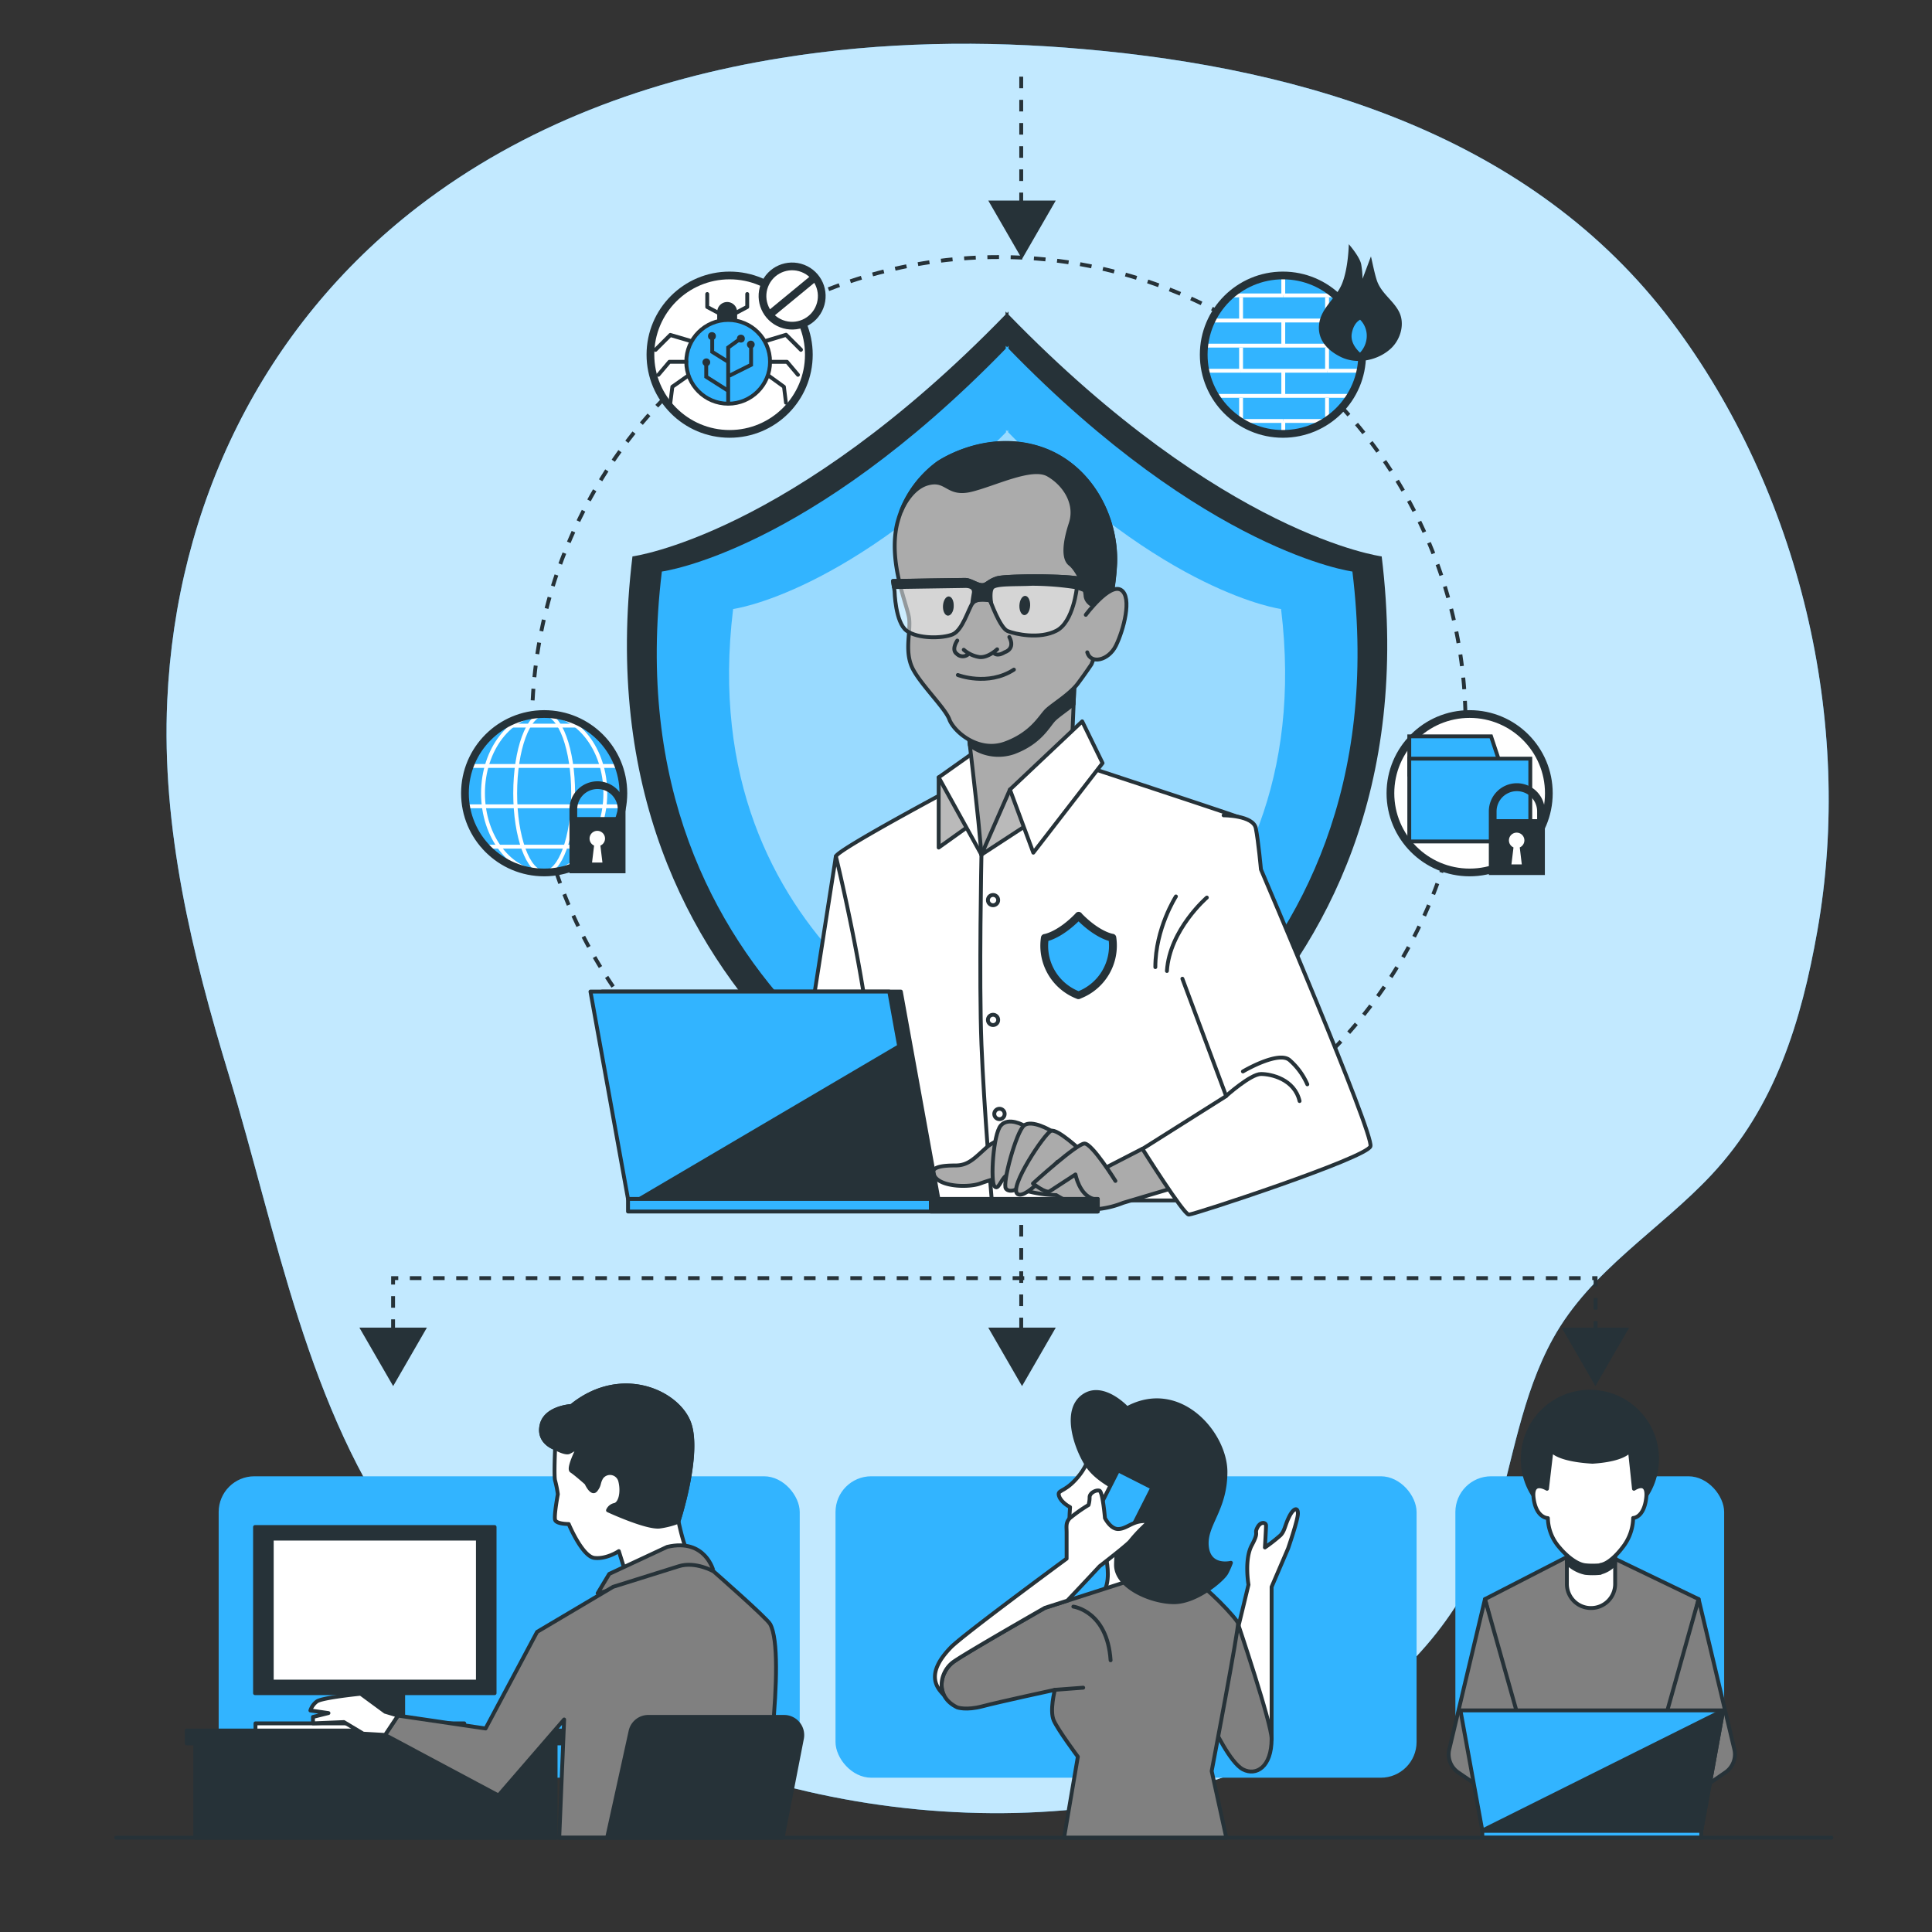 <svg xmlns="http://www.w3.org/2000/svg" viewBox="0 0 500 500"><rect x="0" y="0" width="500" height="500" fill="#333333" stroke="none"/><g id="freepik--background-simple--inject-35"><path d="M202.22,15c-34,5.45-66.68,17.42-94.14,38.58-40.18,31-62.47,77.28-64.79,127.63-1.54,33.24,6.4,65.65,16,97.21,12.33,40.6,20.29,86.85,46,121.55,40.09,54,117.59,76.78,182.4,67.11,41.87-6.24,86.11-30,99-73,4.77-15.91,7.1-33,15.25-47.71,9.76-17.62,27.48-27.91,40.93-42.26,16.61-17.72,23.31-39.8,27.45-63.16,9.59-54.16-4.58-113.7-37.65-157.66-36.12-48-94.75-65.55-152.07-70.56C254.89,10.43,228.18,10.79,202.22,15Z" style="fill:#32B4FF"></path><path d="M202.22,15c-34,5.45-66.68,17.42-94.14,38.58-40.18,31-62.47,77.28-64.79,127.63-1.54,33.24,6.4,65.65,16,97.21,12.33,40.6,20.29,86.85,46,121.55,40.09,54,117.59,76.78,182.4,67.11,41.87-6.24,86.11-30,99-73,4.77-15.91,7.1-33,15.25-47.71,9.76-17.62,27.48-27.91,40.93-42.26,16.61-17.72,23.31-39.8,27.45-63.16,9.59-54.16-4.58-113.7-37.65-157.66-36.12-48-94.75-65.55-152.07-70.56C254.89,10.43,228.18,10.79,202.22,15Z" style="fill:#fff;opacity:0.7"></path></g><g id="freepik--character-4--inject-35"><rect x="376.65" y="382.06" width="69.56" height="78.01" rx="9.25" style="fill:#32B4FF"></rect><circle cx="411.46" cy="377.57" r="17.39" style="fill:#263238;stroke:#263238;stroke-linecap:round;stroke-linejoin:round"></circle><polygon points="408.5 401.41 384.31 413.85 394.91 455.55 429.47 455.55 439.6 413.85 414.26 401.64 408.5 401.41" style="fill:gray;stroke:#263238;stroke-linecap:round;stroke-linejoin:round"></polygon><path d="M384.31,413.85l-9.23,38.84a5.64,5.64,0,0,0,2.3,6l12.23,8.4H397l-8.75-15.44,4.38-8.29Z" style="fill:gray;stroke:#263238;stroke-linecap:round;stroke-linejoin:round"></path><path d="M439.6,413.85l9.24,38.84a5.66,5.66,0,0,1-2.3,6l-12.23,8.4h-7.38l8.76-15.44-4.38-8.29Z" style="fill:gray;stroke:#263238;stroke-linecap:round;stroke-linejoin:round"></path><path d="M411.73,416.16h0a6.22,6.22,0,0,1-6.22-6.22V394.73H418v15.21A6.23,6.23,0,0,1,411.73,416.16Z" style="fill:#fff;stroke:#263238;stroke-linecap:round;stroke-linejoin:round"></path><path d="M405.51,404.45a9.47,9.47,0,0,0,4.76,2.61h0a15.85,15.85,0,0,0,1.87.1,19.19,19.19,0,0,0,2.05-.1V407a7.72,7.72,0,0,0,3.76-2.29v-10H405.51Z" style="fill:#263238;stroke:#263238;stroke-linecap:round;stroke-linejoin:round"></path><path d="M422.87,385.29l-1.05-9.91c-1.8,2.14-6.9,2.75-9.68,2.92-3.06-.17-8.65-.78-10.62-2.92l-1.16,9.91s-4.14-2.54-3.45,2.53,3.68,5.07,3.68,5.07a11.84,11.84,0,0,0,3,7.6c1.65,2,4.4,4.36,6.68,4.6h0a14.83,14.83,0,0,0,1.87.09,17.93,17.93,0,0,0,2.05-.09V405c2-.28,4.31-2.65,5.74-4.55a12.6,12.6,0,0,0,2.73-7.6s2.73,0,3.36-5.07S422.87,385.29,422.87,385.29Z" style="fill:#fff;stroke:#263238;stroke-linecap:round;stroke-linejoin:round"></path><rect x="383.62" y="473.75" width="56.67" height="1.84" style="fill:#32B4FF;stroke:#263238;stroke-linecap:round;stroke-linejoin:round"></rect><polygon points="440.3 473.75 383.62 473.75 377.96 442.65 445.96 442.65 440.3 473.75" style="fill:#32B4FF;stroke:#263238;stroke-linecap:round;stroke-linejoin:round"></polygon><polygon points="440.3 473.75 445.96 442.65 383.62 473.75 440.3 473.75" style="fill:#263238;stroke:#263238;stroke-linecap:round;stroke-linejoin:round"></polygon></g><g id="freepik--character-3--inject-35"><rect x="216.23" y="382.06" width="150.38" height="78.01" rx="9.25" style="fill:#32B4FF"></rect><path d="M281.75,377s-.28,2.55-3.4,5.95-4.82,2.55-4.26,4.25,2.84,2.84,2.84,2.84-.85,10.21.85,12.19,8.5,1.13,8.5,1.13,1.14,4.82-.28,7.94-1.13,4.54-1.13,4.54,11.9-2.84,14.17-5.1-1.41-14.18,1.14-24.39S285.15,373.26,281.75,377Z" style="fill:#fff;stroke:#263238;stroke-linecap:round;stroke-linejoin:round"></path><path d="M329.09,450.09v-39.4l4.26-9.93s2.55-7.37,2.55-9.07-1.14-1.42-2.27.85-1.13,3.69-2.27,4.82a42.23,42.23,0,0,1-4,3.12s.29-4.82.29-5.67-1.42-1.14-2.27.57.57.85-1.42,4.53-.85,10.21-.85,10.21-5.95,24.95-7.37,29.2-.85,9.64,5.67,12.47S329.09,450.09,329.09,450.09Z" style="fill:#fff;stroke:#263238;stroke-linecap:round;stroke-linejoin:round"></path><path d="M320.31,420s8.78,26,8.78,30c0,7.37-4,9.64-7.37,7.94S314.07,447,314.07,447,318,421.74,320.31,420Z" style="fill:gray;stroke:#263238;stroke-linecap:round;stroke-linejoin:round"></path><path d="M247.73,441.87s2.27.85,6.52-.28S273,437.33,273,437.33s-1.42,5.39-.28,7.94,6.23,9.36,6.23,9.36l-3.58,21h42l-3.79-17.28s7.09-37.14,6.81-38.27-8.51-9.92-11.63-11.06-14.46-.56-14.46-.56l-23.81,7.65S250.56,427.41,246.88,430,241.77,439,247.73,441.87Z" style="fill:gray;stroke:#263238;stroke-linecap:round;stroke-linejoin:round"></path><line x1="272.96" y1="437.33" x2="280.33" y2="436.77" style="fill:none;stroke:#263238;stroke-linecap:round;stroke-linejoin:round"></line><path d="M277.78,415.79s8.79,1.13,9.64,13.89" style="fill:none;stroke:#263238;stroke-linecap:round;stroke-linejoin:round"></path><path d="M291.67,364.47s-6.24-6.8-11.34-3.12-2,13,.85,17.58,8.79,6.52,9.64,7.94-2,12.47-2,18.15,9.07,9.63,15,9.63,12.76-5.95,13.61-7.65a21.72,21.72,0,0,0,1.13-2.55s-5.67,1.42-6.23-4.25,4.82-9.36,4.82-19.28S305.28,357.1,291.67,364.47Z" style="fill:#263238;stroke:#263238;stroke-linecap:round;stroke-linejoin:round"></path><rect x="284.58" y="381.77" width="9.92" height="18.71" transform="translate(207.98 -88.63) rotate(26.86)" style="fill:#32B4FF;stroke:#263238;stroke-linecap:round;stroke-linejoin:round"></rect><path d="M246.88,430c3.68-2.55,23.53-13.89,23.53-13.89l5.81-1.86c4.75-5,8.36-8.91,8.36-8.91s7.37-5.67,7.94-6.52a38.71,38.71,0,0,1,3.4-3.69c1.14-1.13,2-1.7-.56-1.42s-4,2-6,2-3.4-2.84-3.4-2.84-.57-6.8-1.42-7.08-2.55.56-2.55,1.7a7,7,0,0,1-.28,2,41,41,0,0,0-4.82,3.4c-1.14,1.14-.85,2.27-.85,3.69v6.8s-27.12,19.94-30,23c-6.51,6.72-3.73,10.29-1.81,12.23C242.84,435.46,244.3,431.75,246.88,430Z" style="fill:#fff;stroke:#263238;stroke-linecap:round;stroke-linejoin:round"></path></g><g id="freepik--characters-2--inject-35"><rect x="56.59" y="382.06" width="150.38" height="78.01" rx="9.25" style="fill:#32B4FF"></rect><rect x="50.54" y="448.06" width="93.25" height="27.53" style="fill:#263238;stroke:#263238;stroke-linecap:round;stroke-linejoin:round"></rect><rect x="92.67" y="436.52" width="11.67" height="12.33" style="fill:#263238;stroke:#263238;stroke-linecap:round;stroke-linejoin:round"></rect><rect x="66" y="395.19" width="62" height="43" style="fill:#263238;stroke:#263238;stroke-linecap:round;stroke-linejoin:round"></rect><rect x="70.33" y="398.19" width="53.35" height="37" style="fill:#fff;stroke:#263238;stroke-linecap:round;stroke-linejoin:round"></rect><rect x="66.12" y="446" width="54.03" height="2.33" style="fill:#fff;stroke:#263238;stroke-linecap:round;stroke-linejoin:round"></rect><rect x="48.33" y="447.86" width="97.67" height="3.33" style="fill:#263238;stroke:#263238;stroke-linecap:round;stroke-linejoin:round"></rect><path d="M147.88,363.87s-6.66.35-7.72,4.91,3.51,6,3.51,6-.35,7.37,0,8.42a29.32,29.32,0,0,1,.7,3.5s-1.05,5.61-.7,6.67,3.51,1.05,3.51,1.05,3.5,8.41,6.66,8.77,6.31-1.76,6.31-1.76L161.9,407s17.54-5.61,16.49-5.26-2.81-8.06-2.81-8.06,5.61-17.18,2.81-25.25S160.85,353.35,147.88,363.87Z" style="fill:#fff;stroke:#263238;stroke-linecap:round;stroke-linejoin:round"></path><path d="M159.1,389.47a2.41,2.41,0,0,0-1.75,1.4s9.81,4.56,13.32,4.21a21.19,21.19,0,0,0,4.94-1.27l0-.13s5.61-17.18,2.81-25.25-17.54-15.08-30.51-4.56c0,0-6.66.35-7.72,4.91s3.51,6,3.51,6,2.45,1.4,3.51,1.05A13.21,13.21,0,0,0,150,374s-3.15,6-2.1,6.66,3.86,3.16,3.86,3.16,1.4,3.15,2.45,1.75.55-1.62,1.4-3.15a2.73,2.73,0,0,1,4.94,1C161.23,386.3,160.5,389.12,159.1,389.47Z" style="fill:#263238;stroke:#263238;stroke-linecap:round;stroke-linejoin:round"></path><path d="M172.67,400.33l-15,7-3,5,26.66-6.67,3.34,1S182.67,398,172.67,400.33Z" style="fill:gray;stroke:#263238;stroke-linecap:round;stroke-linejoin:round"></path><path d="M146,445l-1.27,30.6H196.5c1.1-7.07,7.09-47.36,2.83-55.26-.85-1.58-14.66-13.67-14.66-13.67s-4.67-2.67-9-1.33-17,5.33-17,5.33L139,422.33l-13.33,25L103,444l-3.33,5L129,464.66Z" style="fill:gray;stroke:#263238;stroke-linecap:round;stroke-linejoin:round"></path><path d="M99.67,443l-6.34-4.66s-10,1-11.33,2a4.68,4.68,0,0,0-1.67,2.33l4.67.67-4,1V446l8-.33,5,3,5.67.33,3.33-5Z" style="fill:#fff;stroke:#263238;stroke-linecap:round;stroke-linejoin:round"></path><path d="M202.54,475.59l5-25.65a4.71,4.71,0,0,0-4.62-5.61H167.78a4.69,4.69,0,0,0-4.59,3.69l-6.07,27.57Z" style="fill:#263238;stroke:#263238;stroke-linecap:round;stroke-linejoin:round"></path></g><g id="freepik--Shield--inject-35"><line x1="264.29" y1="19.84" x2="264.29" y2="64.49" style="fill:none;stroke:#263238;stroke-miterlimit:10;stroke-dasharray:3"></line><polygon points="264.5 67.03 273.23 51.9 255.76 51.9 264.5 67.03" style="fill:#263238"></polygon><circle cx="258.49" cy="187.32" r="120.79" style="fill:none;stroke:#263238;stroke-miterlimit:10;stroke-dasharray:3.012,3.012"></circle><line x1="264.29" y1="317.01" x2="264.29" y2="349.69" style="fill:none;stroke:#263238;stroke-miterlimit:10;stroke-dasharray:3"></line><polyline points="101.73 350.44 101.73 330.78 412.93 330.78 412.93 356.03" style="fill:none;stroke:#263238;stroke-miterlimit:10;stroke-dasharray:3"></polyline><polygon points="101.75 358.72 110.48 343.59 93.01 343.59 101.75 358.72" style="fill:#263238"></polygon><polygon points="264.5 358.72 273.23 343.59 255.76 343.59 264.5 358.72" style="fill:#263238"></polygon><polygon points="412.89 358.72 421.63 343.59 404.16 343.59 412.89 358.72" style="fill:#263238"></polygon><path d="M357.58,144S316.63,138.66,261,81.41v-.79l-.39.39-.38-.39v.79C204.64,138.66,163.68,144,163.68,144c-14.59,119.92,86.75,161,96.57,164.72V309l.38-.14.39.14v-.28C270.84,305,372.18,263.87,357.58,144Z" style="fill:#263238"></path><path d="M350,147.91S312.27,143,261,90.23V89.5l-.36.37-.35-.37v.73c-51.28,52.8-89,57.68-89,57.68-13.46,110.58,80,148.49,89,151.9v.26l.35-.13.36.13v-.26C270.05,296.4,363.49,258.49,350,147.91Z" style="fill:#32B4FF"></path><path d="M331.54,157.61s-30-3.87-70.63-45.75v-.57c-.09.09-.18.19-.28.28l-.28-.28v.57c-40.67,41.88-70.62,45.75-70.62,45.75-10.68,87.7,63.44,117.77,70.62,120.47v.21l.28-.11.28.11v-.21C268.1,275.38,342.21,245.31,331.54,157.61Z" style="fill:#fff;opacity:0.5"></path><circle cx="188.83" cy="91.79" r="20.5" style="fill:#fff;stroke:#263238;stroke-miterlimit:10;stroke-width:2px"></circle><path d="M190.77,86.42h-5.16V80.74a2.59,2.59,0,0,1,2.58-2.58h0a2.58,2.58,0,0,1,2.58,2.58Z" style="fill:#263238"></path><path d="M187.42,82.28a.53.53,0,0,1-.24-.06l-4.38-2.33a.48.48,0,0,1-.27-.44V76.1a.5.5,0,0,1,.5-.5.5.5,0,0,1,.5.5v3.05l4.12,2.18a.5.5,0,0,1-.23,1Z" style="fill:#263238"></path><path d="M189,82.28a.5.5,0,0,1-.24-1l4.12-2.18V76.1a.5.5,0,0,1,.5-.5.5.5,0,0,1,.5.5v3.35a.49.49,0,0,1-.26.44l-4.39,2.33A.46.46,0,0,1,189,82.28Z" style="fill:#263238"></path><circle cx="188.45" cy="93.64" r="10.84" style="fill:#32B4FF;stroke:#263238;stroke-miterlimit:10"></circle><path d="M169.62,91.05a.51.51,0,0,1-.36-.15.51.51,0,0,1,0-.71l3.87-3.87a.51.51,0,0,1,.5-.12l5.28,1.55a.5.5,0,0,1-.28,1l-5-1.47L170,90.9A.5.5,0,0,1,169.62,91.05Z" style="fill:#263238"></path><path d="M170.39,97.5a.5.5,0,0,1-.38-.82l2.84-3.36a.49.49,0,0,1,.38-.18h4.38a.5.5,0,0,1,.5.5.5.5,0,0,1-.5.5h-4.15l-2.69,3.18A.49.49,0,0,1,170.39,97.5Z" style="fill:#263238"></path><path d="M173.49,104.72h-.07a.51.51,0,0,1-.43-.56l.52-4.13a.51.51,0,0,1,.2-.35l4.06-2.85a.51.51,0,0,1,.7.12.5.5,0,0,1-.12.7l-3.88,2.73-.49,3.9A.5.5,0,0,1,173.49,104.72Z" style="fill:#263238"></path><path d="M207.29,91.05a.51.51,0,0,1-.36-.15l-3.66-3.66-5,1.52a.5.5,0,1,1-.29-1l5.3-1.6a.49.49,0,0,1,.5.12l3.87,3.87a.51.51,0,0,1,0,.71A.5.5,0,0,1,207.29,91.05Z" style="fill:#263238"></path><path d="M206.51,97.5a.49.49,0,0,1-.38-.18l-2.69-3.18h-4.15a.5.5,0,0,1-.5-.5.5.5,0,0,1,.5-.5h4.38a.53.53,0,0,1,.39.18l2.83,3.36a.49.49,0,0,1-.06.7A.47.47,0,0,1,206.51,97.5Z" style="fill:#263238"></path><path d="M203.41,104.72a.5.5,0,0,1-.49-.44l-.49-3.91-3.85-2.77a.5.5,0,1,1,.58-.81l4,2.9a.51.51,0,0,1,.21.34l.51,4.13a.5.5,0,0,1-.43.56Z" style="fill:#263238"></path><polygon points="188.95 104.48 187.95 104.48 187.95 89.68 191.25 87.3 191.84 88.11 188.95 90.2 188.95 104.48" style="fill:#263238"></polygon><polygon points="188.93 97.7 188.49 96.81 193.88 94.11 193.88 89.26 194.88 89.26 194.88 94.73 188.93 97.7" style="fill:#263238"></polygon><polygon points="188.19 94.07 183.82 91.34 183.82 86.94 184.82 86.94 184.82 90.79 188.72 93.22 188.19 94.07" style="fill:#263238"></polygon><polygon points="188.18 101.55 182.27 97.79 182.27 93.9 183.27 93.9 183.27 97.24 188.72 100.7 188.18 101.55" style="fill:#263238"></polygon><circle cx="184.25" cy="86.98" r="1.02" style="fill:#263238"></circle><circle cx="191.74" cy="87.64" r="1.02" style="fill:#263238"></circle><path d="M195.31,89.16a1,1,0,1,1-1-1A1,1,0,0,1,195.31,89.16Z" style="fill:#263238"></path><path d="M183.8,93.76a1,1,0,1,1-1-1A1,1,0,0,1,183.8,93.76Z" style="fill:#263238"></path><circle cx="205" cy="76.62" r="7.67" transform="translate(59.46 240.06) rotate(-68.81)" style="fill:#fff;stroke:#263238;stroke-miterlimit:10;stroke-width:2px"></circle><line x1="199.33" y1="81.29" x2="210.67" y2="71.95" style="fill:none;stroke:#263238;stroke-miterlimit:10;stroke-width:2px"></line><circle cx="332.02" cy="91.79" r="20.5" style="fill:#32B4FF"></circle><path d="M343.44,108.86l-.15.09" style="fill:none;stroke:#fff;stroke-miterlimit:10"></path><path d="M320.92,109a20.42,20.42,0,0,0,11.19,3.34" style="fill:none;stroke:#fff;stroke-miterlimit:10"></path><path d="M350.58,83a20.61,20.61,0,0,0-4.9-6.5" style="fill:none;stroke:#fff;stroke-miterlimit:10"></path><path d="M343.29,109a20.39,20.39,0,0,1-11.18,3.34" style="fill:none;stroke:#fff;stroke-miterlimit:10"></path><path d="M343.44,108.86a20.57,20.57,0,0,0,6.15-6.41" style="fill:none;stroke:#fff;stroke-miterlimit:10"></path><path d="M349.59,102.45a20.17,20.17,0,0,0,2.59-6.5" style="fill:none;stroke:#fff;stroke-miterlimit:10"></path><path d="M320.92,109a20.58,20.58,0,0,1-6.3-6.5" style="fill:none;stroke:#fff;stroke-miterlimit:10"></path><path d="M318.53,76.45a20.42,20.42,0,0,1,13.58-5.16" style="fill:none;stroke:#fff;stroke-miterlimit:10"></path><path d="M345.68,76.45a20.42,20.42,0,0,0-13.57-5.16" style="fill:none;stroke:#fff;stroke-miterlimit:10"></path><path d="M352.18,96a20.38,20.38,0,0,0,.43-4.16,20.14,20.14,0,0,0-.15-2.34" style="fill:none;stroke:#fff;stroke-miterlimit:10"></path><path d="M350.58,83a20.15,20.15,0,0,1,1.88,6.5" style="fill:none;stroke:#fff;stroke-miterlimit:10"></path><path d="M312,96a20.38,20.38,0,0,1-.42-4.16,20.14,20.14,0,0,1,.14-2.34" style="fill:none;stroke:#fff;stroke-miterlimit:10"></path><path d="M318.53,76.45a20.61,20.61,0,0,0-4.9,6.5" style="fill:none;stroke:#fff;stroke-miterlimit:10"></path><path d="M313.63,83a20.41,20.41,0,0,0-1.88,6.5" style="fill:none;stroke:#fff;stroke-miterlimit:10"></path><path d="M312,96a20.4,20.4,0,0,0,2.59,6.5" style="fill:none;stroke:#fff;stroke-miterlimit:10"></path><line x1="332.11" y1="76.45" x2="345.68" y2="76.45" style="fill:none;stroke:#fff;stroke-miterlimit:10"></line><line x1="318.53" y1="76.45" x2="332.11" y2="76.45" style="fill:none;stroke:#fff;stroke-miterlimit:10"></line><line x1="350.58" y1="82.95" x2="313.63" y2="82.95" style="fill:none;stroke:#fff;stroke-miterlimit:10"></line><line x1="352.46" y1="89.45" x2="311.75" y2="89.45" style="fill:none;stroke:#fff;stroke-miterlimit:10"></line><line x1="343.44" y1="95.95" x2="352.18" y2="95.95" style="fill:none;stroke:#fff;stroke-miterlimit:10"></line><line x1="321.19" y1="95.95" x2="312.03" y2="95.95" style="fill:none;stroke:#fff;stroke-miterlimit:10"></line><line x1="343.44" y1="95.95" x2="321.19" y2="95.95" style="fill:none;stroke:#fff;stroke-miterlimit:10"></line><line x1="349.59" y1="102.45" x2="314.62" y2="102.45" style="fill:none;stroke:#fff;stroke-miterlimit:10"></line><line x1="343.29" y1="108.95" x2="343.44" y2="108.95" style="fill:none;stroke:#fff;stroke-miterlimit:10"></line><line x1="332.11" y1="108.95" x2="343.29" y2="108.95" style="fill:none;stroke:#fff;stroke-miterlimit:10"></line><line x1="321.19" y1="108.95" x2="320.92" y2="108.95" style="fill:none;stroke:#fff;stroke-miterlimit:10"></line><line x1="332.11" y1="108.95" x2="321.19" y2="108.95" style="fill:none;stroke:#fff;stroke-miterlimit:10"></line><line x1="332.11" y1="76.45" x2="332.11" y2="71.29" style="fill:none;stroke:#fff;stroke-miterlimit:10"></line><line x1="343.44" y1="76.95" x2="343.44" y2="82.95" style="fill:none;stroke:#fff;stroke-miterlimit:10"></line><line x1="321.19" y1="76.95" x2="321.19" y2="82.95" style="fill:none;stroke:#fff;stroke-miterlimit:10"></line><line x1="332.11" y1="83.2" x2="332.11" y2="89.38" style="fill:none;stroke:#fff;stroke-miterlimit:10"></line><line x1="343.44" y1="95.95" x2="343.44" y2="89.98" style="fill:none;stroke:#fff;stroke-miterlimit:10"></line><line x1="321.19" y1="89.98" x2="321.19" y2="95.95" style="fill:none;stroke:#fff;stroke-miterlimit:10"></line><line x1="332.11" y1="96.2" x2="332.11" y2="102.38" style="fill:none;stroke:#fff;stroke-miterlimit:10"></line><line x1="332.11" y1="108.95" x2="332.11" y2="112.29" style="fill:none;stroke:#fff;stroke-miterlimit:10"></line><line x1="343.44" y1="108.86" x2="343.44" y2="102.98" style="fill:none;stroke:#fff;stroke-miterlimit:10"></line><line x1="343.44" y1="108.86" x2="343.44" y2="108.95" style="fill:none;stroke:#fff;stroke-miterlimit:10"></line><line x1="321.19" y1="102.98" x2="321.19" y2="108.95" style="fill:none;stroke:#fff;stroke-miterlimit:10"></line><circle cx="332.02" cy="91.79" r="20.5" style="fill:none;stroke:#263238;stroke-miterlimit:10;stroke-width:2px"></circle><path d="M360.16,90c-3.23,3.16-8.81,4.51-13.16,2.38-3.43-1.68-6.19-4.51-5.59-8.67s4.32-6.47,5.88-10.23c1.67-4,1.78-10.28,1.78-10.28s2.89,3.28,3.22,5.28a24.45,24.45,0,0,1,.34,3.67l2.17-5.79c.48,2,.86,4.1,1.48,6.07,1.1,3.45,4.21,5.19,5.77,8.21S362.56,87.6,360.16,90Z" style="fill:#263238"></path><path d="M352,91.94s-3.27-2.42-2.64-5.79,2.74-4,2.74-4a6.39,6.39,0,0,1,2.11,5.06A6.84,6.84,0,0,1,352,91.94Z" style="fill:#32B4FF;stroke:#263238;stroke-linecap:round;stroke-linejoin:round"></path><circle cx="140.83" cy="205.29" r="20.5" style="fill:#32B4FF"></circle><ellipse cx="140.83" cy="205.29" rx="15.83" ry="20.5" style="fill:none;stroke:#fff;stroke-miterlimit:10"></ellipse><ellipse cx="140.83" cy="205.29" rx="7.5" ry="20.5" style="fill:none;stroke:#fff;stroke-miterlimit:10"></ellipse><line x1="130.15" y1="187.79" x2="151.18" y2="187.79" style="fill:none;stroke:#fff;stroke-miterlimit:10"></line><line x1="121.39" y1="198.23" x2="159.95" y2="198.23" style="fill:none;stroke:#fff;stroke-miterlimit:10"></line><line x1="120.33" y1="208.67" x2="161" y2="208.67" style="fill:none;stroke:#fff;stroke-miterlimit:10"></line><line x1="124.54" y1="219.12" x2="156.79" y2="219.12" style="fill:none;stroke:#fff;stroke-miterlimit:10"></line><circle cx="140.83" cy="205.29" r="20.5" style="fill:none;stroke:#263238;stroke-miterlimit:10;stroke-width:2px"></circle><path d="M154.63,202.2a7.26,7.26,0,0,0-7.25,7.25V226h14.5v-16.5A7.26,7.26,0,0,0,154.63,202.2Zm-5.25,9.25v-2a5.25,5.25,0,0,1,10.5,0v2Z" style="fill:#263238"></path><path d="M156.58,217a2,2,0,1,0-2.83,1.84l-.53,4.39h2.69l-.53-4.39A2,2,0,0,0,156.58,217Z" style="fill:#fff"></path><circle cx="380.34" cy="205.29" r="20.5" style="fill:#fff;stroke:#263238;stroke-miterlimit:10;stroke-width:2px"></circle><polygon points="389.17 200.46 364.72 200.46 364.72 190.57 385.88 190.57 389.17 200.46" style="fill:#32B4FF;stroke:#263238;stroke-miterlimit:10"></polygon><rect x="364.72" y="196.34" width="31.32" height="21.43" style="fill:#32B4FF;stroke:#263238;stroke-miterlimit:10"></rect><path d="M392.56,202.7a7.26,7.26,0,0,0-7.25,7.25v16.5h14.5V210A7.26,7.26,0,0,0,392.56,202.7ZM387.31,212v-2a5.25,5.25,0,0,1,10.5,0v2Z" style="fill:#263238"></path><path d="M394.51,217.47a2,2,0,1,0-2.82,1.84l-.53,4.39h2.68l-.53-4.39A2,2,0,0,0,394.51,217.47Z" style="fill:#fff"></path><line x1="30.05" y1="475.59" x2="473.96" y2="475.59" style="fill:none;stroke:#263238;stroke-linecap:round;stroke-linejoin:round"></line></g><g id="freepik--character-1--inject-35"><path d="M251.67,201.29S217,219.62,216.33,221.62s5,39.67,7,53A262.54,262.54,0,0,1,225.67,305v5.67h92S324.33,213,322,212s-43-14.33-43-14.33Z" style="fill:#fff;stroke:#263238;stroke-linecap:round;stroke-linejoin:round"></path><path d="M287.87,242.7s-3.69-.47-8.7-5.63V237l0,0,0,0v.07c-5,5.16-8.7,5.63-8.7,5.63-1.32,10.81,7.81,14.52,8.7,14.85v0l0,0,0,0v0C280.05,257.22,289.19,253.51,287.87,242.7Z" style="fill:#32B4FF"></path><path d="M279.15,258.57a.62.62,0,0,1-.19,0,1,1,0,0,1-.34-.11,14.69,14.69,0,0,1-9.22-15.86,1,1,0,0,1,.87-.87s3.41-.54,8-5.24A1.05,1.05,0,0,1,279,236a.92.92,0,0,1,.52.06,1.05,1.05,0,0,1,.51.44c4.57,4.64,7.93,5.18,8,5.18a1,1,0,0,1,.85.87,14.69,14.69,0,0,1-9.19,15.85A1.07,1.07,0,0,1,279.15,258.57Zm-7.83-15.06a12.66,12.66,0,0,0,7.81,13,12.68,12.68,0,0,0,7.82-13c-1.34-.39-4.24-1.59-7.82-5.06C275.55,241.92,272.66,243.12,271.32,243.51Z" style="fill:#263238"></path><path d="M254,221.2s-.66,32.42,0,49.09,2.67,40.33,2.67,40.33" style="fill:none;stroke:#263238;stroke-linecap:round;stroke-linejoin:round"></path><circle cx="257" cy="232.95" r="1.33" style="fill:none;stroke:#263238;stroke-linecap:round;stroke-linejoin:round"></circle><circle cx="257" cy="263.95" r="1.33" style="fill:#fff;stroke:#263238;stroke-linecap:round;stroke-linejoin:round"></circle><path d="M260,288.29a1.34,1.34,0,1,1-1.33-1.34A1.34,1.34,0,0,1,260,288.29Z" style="fill:#fff;stroke:#263238;stroke-linecap:round;stroke-linejoin:round"></path><path d="M295.67,297.29l-10.34,5.33s-13-8.33-17.33-8.67-9.67.34-12.67,3-4.66,4.67-8,4.67-7.33.33-5.33,3,9,2.67,11.67,1.67,6.66-2,6.66-2a10.84,10.84,0,0,0,5.67,4,31.61,31.61,0,0,0,7.33,1s6.34,4,10.34,3.66a23.92,23.92,0,0,0,7-1.66L303,307.62S299.67,299.62,295.67,297.29Z" style="fill:#ababab;stroke:#263238;stroke-linecap:round;stroke-linejoin:round"></path><path d="M265,291.29s-4-2.34-6,0-2.67,14.33-1.67,15.66,1.67-1.66,3-2.66S265,291.29,265,291.29Z" style="fill:#ababab;stroke:#263238;stroke-linecap:round;stroke-linejoin:round"></path><path d="M272,292.62s-5-3-7-1.33-5.67,15-4.67,16.33,4,0,4.34-1.67,6-10.33,6-10.33Z" style="fill:#ababab;stroke:#263238;stroke-linecap:round;stroke-linejoin:round"></path><path d="M280,298s-6.33-6-8-5.33-11,14.67-8.67,16.33,10.34-8.33,10.34-8.33l3,2.33" style="fill:#ababab;stroke:#263238;stroke-linecap:round;stroke-linejoin:round"></path><path d="M288.67,305.62s-6-9.67-8-9.67-13.34,10.34-13.34,10.34,3.34,2.66,4.34,2,6.66-4.34,6.66-4.34,1,5.34,4.67,6.34" style="fill:#ababab;stroke:#263238;stroke-linecap:round;stroke-linejoin:round"></path><path d="M316.67,211s7.66,0,8.33,3.34S326.33,225,326.33,225s29.34,68.67,28.34,71.67-45.67,17.67-47,17.67-12-17-12-17l21.66-13.67L306,253.29" style="fill:#fff;stroke:#263238;stroke-linecap:round;stroke-linejoin:round"></path><path d="M312.33,232.29s-9.66,8.33-10.33,19" style="fill:none;stroke:#263238;stroke-linecap:round;stroke-linejoin:round"></path><path d="M304.33,232S299,240.29,299,250.29" style="fill:none;stroke:#263238;stroke-linecap:round;stroke-linejoin:round"></path><path d="M317.33,283.62s6.34-5.67,9-5.67,8.67,1.34,10,7" style="fill:none;stroke:#263238;stroke-linecap:round;stroke-linejoin:round"></path><path d="M321.67,277.29s9-5.34,12-3a17.73,17.73,0,0,1,4.66,6.33" style="fill:none;stroke:#263238;stroke-linecap:round;stroke-linejoin:round"></path><path d="M216.33,221.62l-10,64s-11,8-7,20c1.58,4.74,6,7,26.34,5a214.11,214.11,0,0,0,0-36.33C224,253,216.33,221.62,216.33,221.62Z" style="fill:#fff;stroke:#263238;stroke-linecap:round;stroke-linejoin:round"></path><path d="M214,294.22s6.85.16,7.33.95.48,11.47-1.11,12.59-2.71,1.59-3.35,0-1.75-4.94-1.75-4.94-4.3,4.78-8.45,3.82-4.62-2.86-5.89-3.34-3,.16-5.9-1-6.05-5.41-6.05-5.41-7.65,6.69-9.24,5.89.16-3.34,2.71-6.05,4.3-5.42,6.85-6.06,12.74-1.91,15.93-.95,5.9,2.39,6.21,2.86A13,13,0,0,0,214,294.22Z" style="fill:#ababab;stroke:#263238;stroke-linecap:round;stroke-linejoin:round"></path><path d="M193.15,288.64s-4.3-.8-4.78,2.07.64,14,1.75,15a2.77,2.77,0,0,0,4.15-1.44c.63-1.91.47-11.94.47-11.94S195.22,289.6,193.15,288.64Z" style="fill:#ababab;stroke:#263238;stroke-linecap:round;stroke-linejoin:round"></path><path d="M201.12,290.39s-6.38-4-8-1.75.16,15.77,1,17.53,3.82,2.39,4.46.47.79-9.87,1-10.35" style="fill:#ababab;stroke:#263238;stroke-linecap:round;stroke-linejoin:round"></path><path d="M204.78,292.62c-.16.48,0,14.5-1.91,15.46s-4.62.95-4.62-5.42.32-14.18,2.07-14.82,6.69,2.08,8.45,3.67" style="fill:#ababab;stroke:#263238;stroke-linecap:round;stroke-linejoin:round"></path><line x1="215.14" y1="302.82" x2="213.7" y2="296.45" style="fill:#ababab;stroke:#263238;stroke-linecap:round;stroke-linejoin:round"></line><polygon points="242.93 201.18 242.93 219.35 252.15 212.76 242.93 201.18" style="fill:#bababa;stroke:#263238;stroke-linecap:round;stroke-linejoin:round"></polygon><polygon points="253.99 221.19 242.93 201.18 253.73 193.53 253.99 221.19" style="fill:#fff;stroke:#263238;stroke-linecap:round;stroke-linejoin:round"></polygon><path d="M250.56,189.06s2.11,18.17,2.64,23.44.79,8.7.79,8.7,16.33-19,19.49-23.19,3.95-5.53,3.95-5.53l.8-19.49Z" style="fill:#ababab;stroke:#263238;stroke-linecap:round;stroke-linejoin:round"></path><path d="M251,192.87a12.21,12.21,0,0,0,11.27,1.86c7-2.57,9-7,10.53-8.53,1-1,3.1-2.38,5.05-4l.38-9.21-27.67,16.07S250.74,190.58,251,192.87Z" style="fill:#263238;stroke:#263238;stroke-linecap:round;stroke-linejoin:round"></path><polygon points="261.37 204.34 253.99 221.19 266.9 212.76 261.37 204.34" style="fill:#bababa;stroke:#263238;stroke-linecap:round;stroke-linejoin:round"></polygon><polygon points="261.37 204.34 267.42 220.67 285.34 197.49 280.07 186.69 261.37 204.34" style="fill:#fff;stroke:#263238;stroke-linecap:round;stroke-linejoin:round"></polygon><path d="M242.71,119.88a28,28,0,0,0-10.51,15.58c-2.43,10.19,2.71,21.26,3.09,24.67s-1.08,7.84.53,12.05,8.73,10.88,9.87,14,7.52,8.74,14.46,6.2,9.12-7,10.7-8.54,6-4.12,8.14-7,3.49-4.94,3.49-4.94,5.62-13.81,6.1-26.12-6.82-26.27-20.61-30.11S242.71,119.88,242.71,119.88Z" style="fill:#ababab;stroke:#263238;stroke-linecap:round;stroke-linejoin:round"></path><path d="M231.51,153s.19,8.12,3.14,10.25,9.31,2,11.88.93,4.06-6.49,5.14-8.05,4.59-.73,4.59-.73,2.51,7.1,4.5,7.91,8.28,2.2,12.68-.1S278.7,152,278.7,152s2.56-.49,1.85-1.81-20.23-1.3-22.54-.54-2.61,1.8-3.87,1.78-3-1.34-4.26-1.36-18.77.29-18.77.29Z" style="fill:#fff;opacity:0.5"></path><path d="M268,115.74c-13.79-3.84-25.26,4.14-25.26,4.14a28.47,28.47,0,0,0-9.5,12.38c.55-1.3,2.81-6.1,7-7.17,4.87-1.25,4.94,3.2,11.09,1.7s15.71-6.35,19.93-3.94,7.56,7.43,5.84,12.65-1.89,9.14-.16,10.47,3.83,5.55,4,8.17c.13,2.16,3,3.63,6.05,3.24a65.63,65.63,0,0,0,1.63-11.53C289.07,133.55,281.76,119.58,268,115.74Z" style="fill:#263238;stroke:#263238;stroke-linecap:round;stroke-linejoin:round"></path><path d="M247.74,165.78s-1.62,2.34-.14,3.41a2.16,2.16,0,0,0,2.78.29" style="fill:none;stroke:#263238;stroke-linecap:round;stroke-linejoin:round"></path><path d="M249.42,168.16a8,8,0,0,0,4,1.88c2.27.29,4.64-2,4.64-2" style="fill:none;stroke:#263238;stroke-linecap:round;stroke-linejoin:round"></path><path d="M257.24,169s.72,1.06,2.8-.22c0,0,2.82-.76,1.17-3.92" style="fill:none;stroke:#263238;stroke-linecap:round;stroke-linejoin:round"></path><path d="M247.89,174.69s7.74,3,14.51-1.39" style="fill:none;stroke:#263238;stroke-linecap:round;stroke-linejoin:round"></path><path d="M266.6,156.72c-.05,1.37-.72,2.48-1.49,2.47s-1.35-1.14-1.29-2.51.72-2.48,1.49-2.47S266.66,155.34,266.6,156.72Z" style="fill:#263238"></path><path d="M246.82,156.86c0,1.38-.72,2.48-1.49,2.47s-1.35-1.13-1.29-2.5.72-2.48,1.49-2.47S246.88,155.49,246.82,156.86Z" style="fill:#263238"></path><path d="M231.51,153s.19,8.12,3.14,10.25,9.31,2,11.88.93,4.06-6.49,5.14-8.05,4.59-.73,4.59-.73,2.51,7.1,4.5,7.91,8.28,2.2,12.68-.1S278.7,152,278.7,152s2.56-.49,1.85-1.81-20.23-1.3-22.54-.54-2.61,1.8-3.87,1.78-3-1.34-4.26-1.36-18.77.29-18.77.29Z" style="fill:none;stroke:#263238;stroke-linecap:round;stroke-linejoin:round"></path><polygon points="280.55 150.21 288.76 154.24 288.2 155.54 278.7 152.02 280.55 150.21" style="fill:#263238;stroke:#263238;stroke-linecap:round;stroke-linejoin:round"></polygon><path d="M258,149.67c-2.31.75-2.61,1.8-3.87,1.78s-3-1.34-4.26-1.36-18.77.29-18.77.29l.24,1.56,18.35-.28s2.68-.22,2.33,1.86c-.5,2.9-.36,2.62-.36,2.62,1.07-1.56,4.59-.73,4.59-.73l.25.67c-.17-1.32-.31-3.38.39-4.07,1.06-1,5.86-.71,10.18-.92a75.66,75.66,0,0,1,11.62.93l1.76-1.9C278.89,148.89,260.26,148.93,258,149.67Z" style="fill:#263238;stroke:#263238;stroke-linecap:round;stroke-linejoin:round"></path><path d="M281,159.12s6.16-8.31,9.13-6.44.6,10.49-1.33,14.4-6.53,4.89-7.42,1.74" style="fill:#ababab;stroke:#263238;stroke-linecap:round;stroke-linejoin:round"></path></g><g id="freepik--Device--inject-35"><polygon points="242.86 310.29 165.53 310.29 155.81 256.62 233.14 256.62 242.86 310.29" style="fill:#263238;stroke:#263238;stroke-linecap:round;stroke-linejoin:round"></polygon><polygon points="239.86 310.29 162.53 310.29 152.81 256.62 230.14 256.62 239.86 310.29" style="fill:#32B4FF;stroke:#263238;stroke-linecap:round;stroke-linejoin:round"></polygon><polygon points="165.53 310.29 239.86 310.29 232.7 270.76 165.53 310.29" style="fill:#263238;stroke:#263238;stroke-linecap:round;stroke-linejoin:round"></polygon><rect x="162.53" y="310.29" width="121.58" height="3.25" style="fill:#32B4FF;stroke:#263238;stroke-linecap:round;stroke-linejoin:round"></rect><rect x="240.9" y="310.29" width="43.21" height="3.25" style="fill:#263238;stroke:#263238;stroke-linecap:round;stroke-linejoin:round"></rect></g></svg>